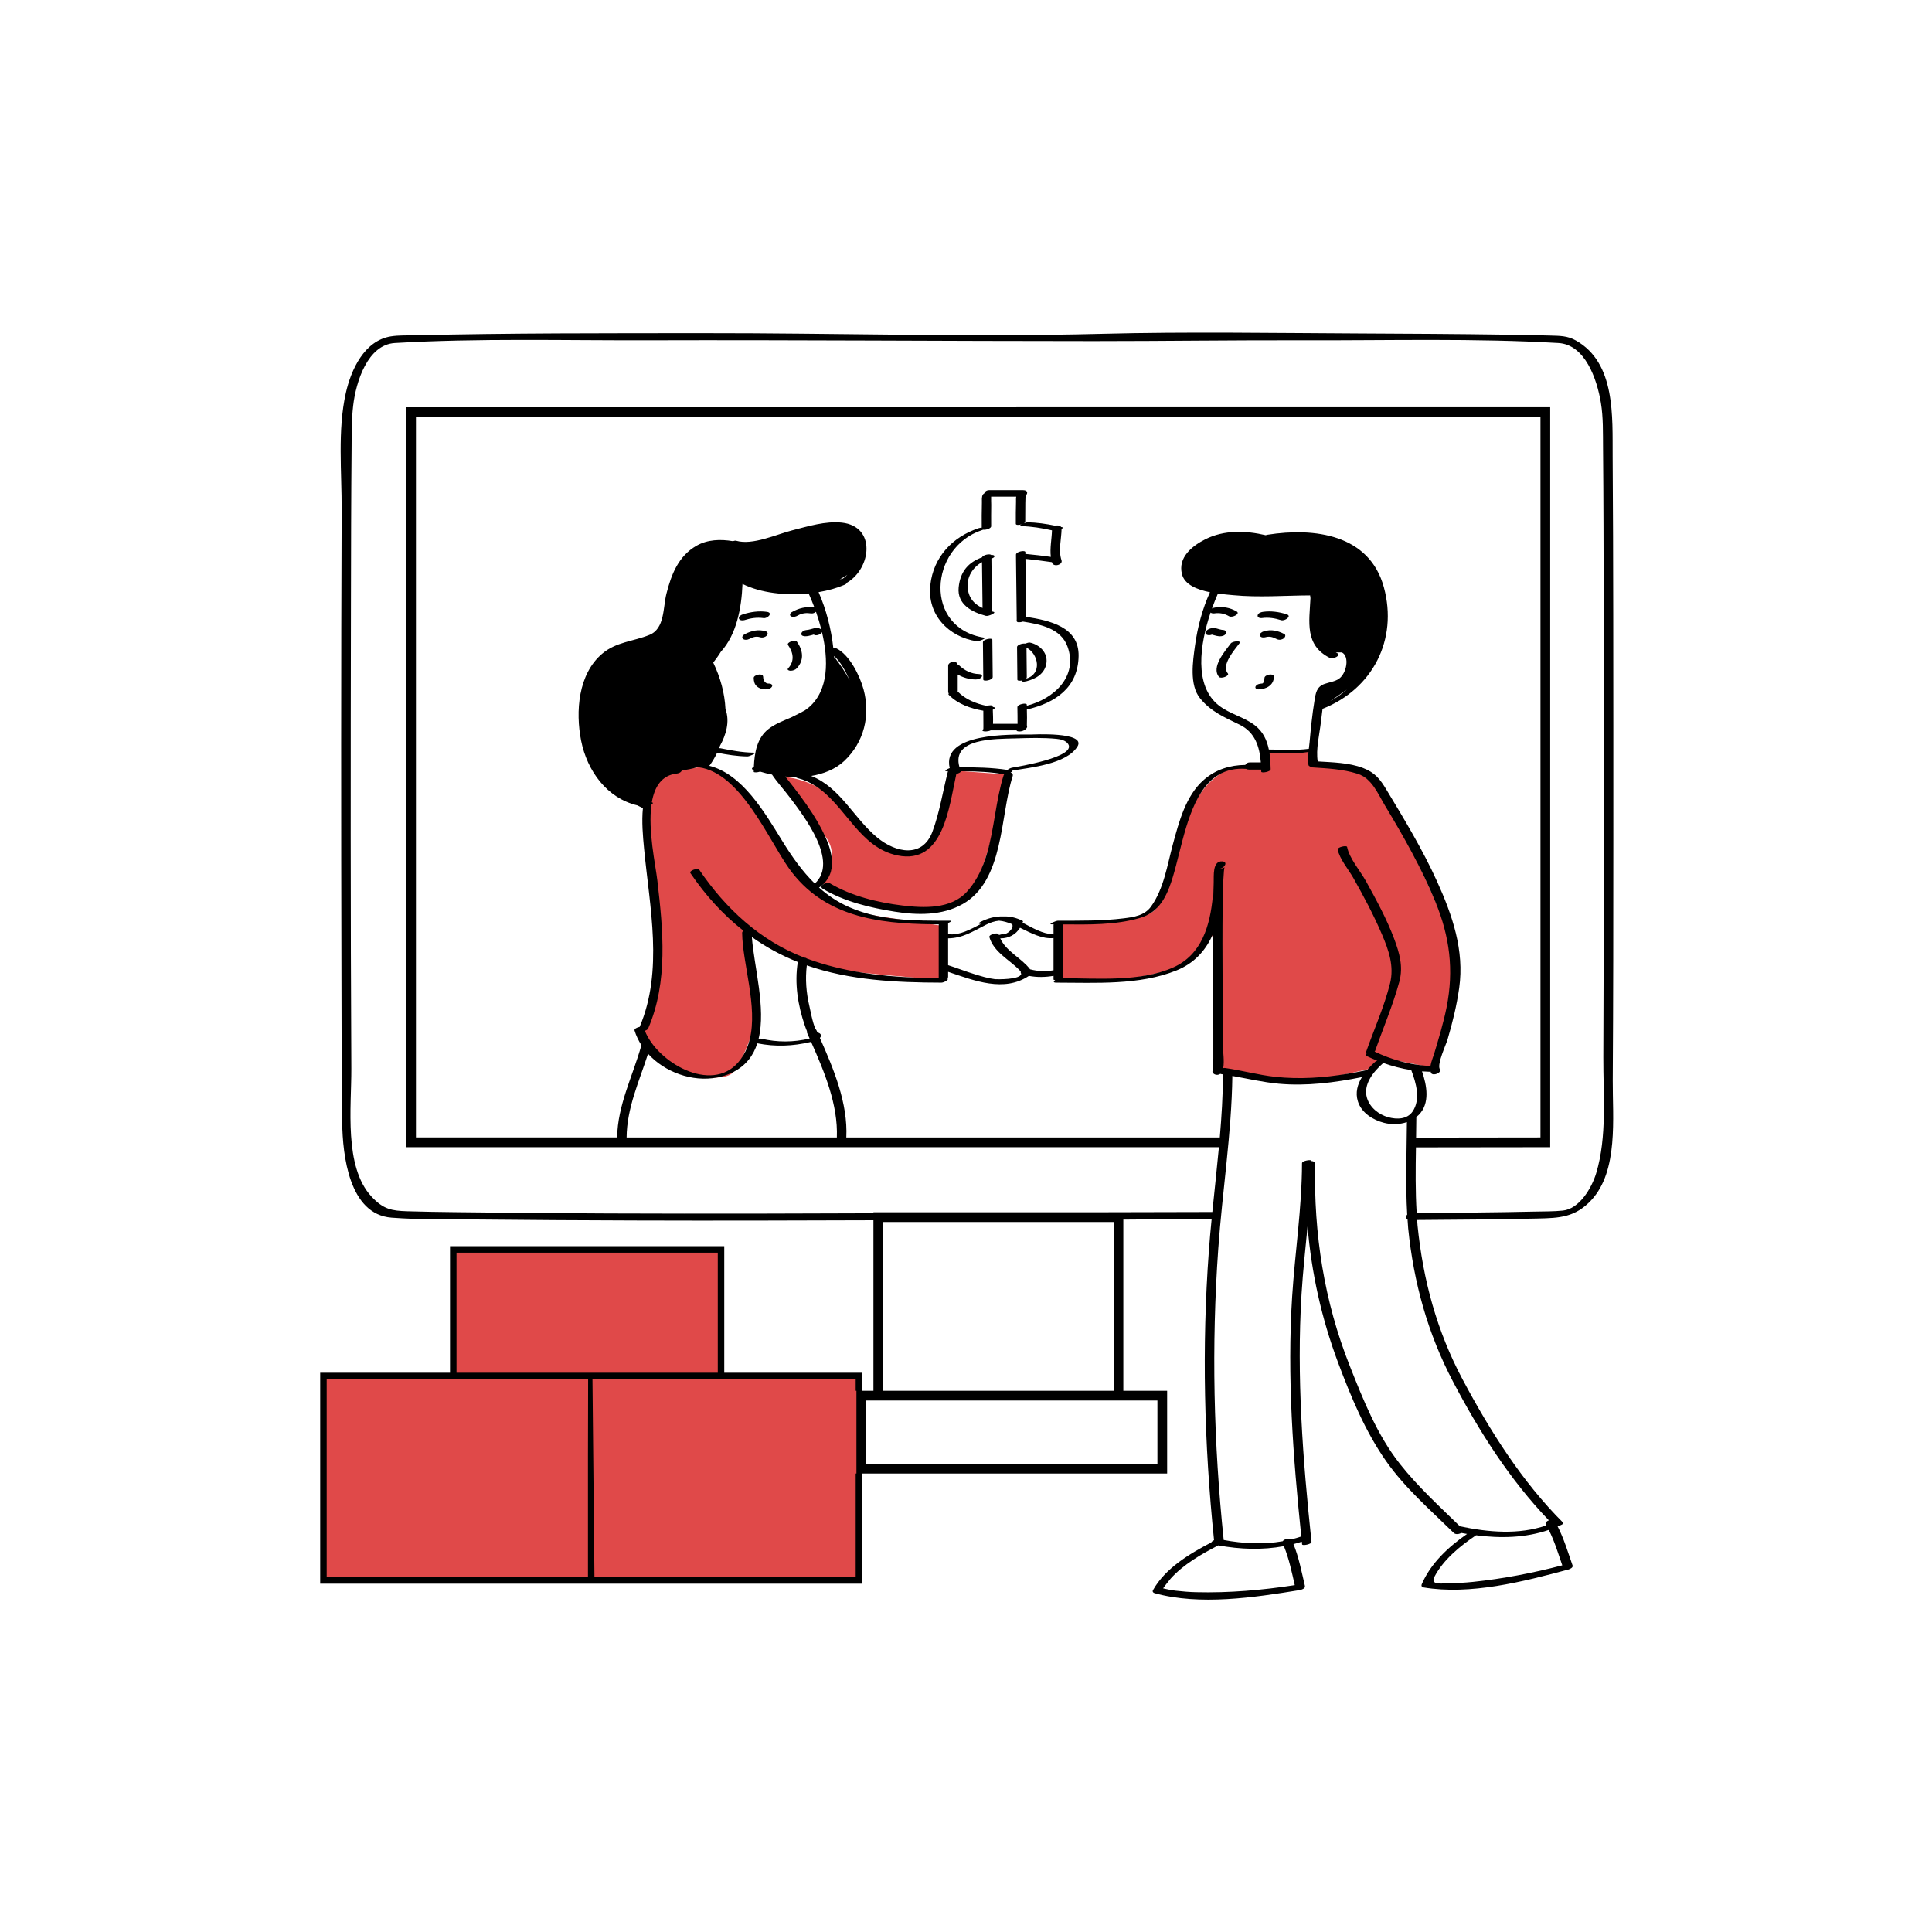 <?xml version="1.0" standalone="no"?>
<svg version="1.1" id="Layer_1" xmlns="http://www.w3.org/2000/svg" xmlns:xlink="http://www.w3.org/1999/xlink" x="0px" y="0px" width="595.28px" height="595.28px" viewBox="0 0 595.28 595.28" enable-background="new 0 0 595.28 595.28" xml:space="preserve">
<path id="color_x5F_2" fill="#e04949" d="M264.648,431.518v-7.55h-42.489v-39h-82.5v39h-40v62.99h164.989v-35.94V431.518z
	 M289.229,285.098c-0.569-0.08-1.27-0.19-2.06-0.311c-2.82-0.42-6.82-1.029-10.69-1.609c-0.01,0-0.02,0-0.04-0.01
	c-2.26-0.351-4.47-0.69-6.369-0.98c-0.021,0-0.04,0-0.061-0.01c-2.35-0.37-4.21-0.67-5.06-0.82c-3.66-0.67-10.33-4-10.33-4
	c-7.33-5.67-24.66-31.67-28-35c-3.33-3.34-8.33-6.67-11-6c-0.08,0.021-0.17,0.04-0.271,0.061c0,0,0,0-0.01,0
	c-0.31,0.06-0.69,0.109-1.12,0.149c-3.59,0.42-10.68,0.82-13.27,7.45c-3,7.67-1,23.67,0,32c1,8.34,1.67,25.34,0.67,30
	c-1,4.67-4.67,11.67-4.67,11.67l9,11.33c3.84,1.59,10.29,3.17,14.97,2.979c2.229-0.079,4.07-0.569,5.03-1.64
	c0.029-0.03,0.06-0.06,0.08-0.1c1.09-1.24,2.119-3.15,3.029-5.17c0,0,0.011,0,0.011-0.011c0.729-1.63,1.38-3.319,1.92-4.77
	c0.62-1.69,1.08-3.061,1.3-3.62c0.66-1.67-0.67-13-0.67-13l-1.33-18c0,0,11.66,9,19,11.33c3.14,1,9.85,1.94,16.52,2.69
	c6.24,0.689,12.431,1.22,15.61,1.479h0.06c1.351,0.11,2.141,0.17,2.141,0.17l6.33,0.33l1-16.33
	C290.949,285.357,290.309,285.258,289.229,285.098z M309.188,238.558l-12.1-0.91l-3.8-0.29l-3.67,15.33c0,0-3,8-7.67,10
	c-4.66,2-12.33-3.67-21.66-13.67c-3-3.22-6.11-5.36-8.95-6.8c-0.01-0.01-0.02-0.01-0.03-0.01c-3.949-1.99-7.37-2.601-9.22-2.771
	c-0.93-0.1-1.47-0.08-1.47-0.08s9.01,11.34,13.45,17.99c0.319,0.47,0.619,0.92,0.88,1.34c1.17,1.86,1.46,3.72,1.279,5.41
	c-0.449,4.1-3.609,7.26-3.609,7.26l1.06,1.061l0.04,0.04l1.57,1.56c0,0,14.66,4.67,21,6.67c6.33,2,20-2,23.33-6.33
	c0.99-1.29,2.39-4.96,3.87-9.479c0.029-0.091,0.06-0.181,0.09-0.271c0.12-0.37,0.24-0.75,0.37-1.13c0.02-0.08,0.04-0.15,0.069-0.23
	c3.36-10.579,6.931-24.56,6.931-24.56L309.188,238.558z M447.619,291.518c-4-13.5-21.5-47.5-21.5-47.5s-7.5-7.5-13-7.5s-9.5-1-9.5-1
	l0.5-4.5l-14,1v3.5l-11.5,1.5c0,0-1.24,0.41-3.01,1.64c-0.011,0-0.011,0-0.011,0.011c-1.59,1.1-3.6,2.85-5.529,5.54
	c-1.221,1.699-2.421,3.779-3.45,6.31c-4.5,11-9.5,26.5-9.5,26.5s0.42,1.69-1.21,3.28c-0.07,0.06-0.13,0.12-0.2,0.18
	c-0.18,0.17-0.39,0.34-0.63,0.49c-0.05,0.04-0.101,0.08-0.15,0.1c-0.88,0.57-2.109,1.08-3.81,1.45c-7,1.5-24.5,2-24.5,2l-1,17.5
	l15,0.5c0,0,18.5-2,24-5.5c4.1-2.61,7.37-6.62,8.77-8.48c0.12-0.17,0.23-0.31,0.32-0.439c0.27-0.37,0.41-0.58,0.41-0.58l0.5-5
	l1,47.5c0,0,19.5,4.5,28.5,3c3.819-0.64,7.83-1.45,11.17-2.18c2.59-0.57,4.78-1.08,6.18-1.42c1.05-0.25,1.65-0.4,1.65-0.4l1.5-2.5
	l7,0.5h0.01l5.7,1.14c0.02,0.011,0.04,0.011,0.06,0.011l4.23,0.85C441.619,329.018,451.619,305.018,447.619,291.518z"></path>
<path id="color_x5F_1" d="M317.319,197.987c-0.28-0.06-0.9,0.11-1.46,0.32c-0.801-0.13-2.49,0.34-2.49,1.08
	c0.04,3.35,0.08,6.689,0.1,10.03c0.01,0.35,0.72,0.399,1.44,0.25c-0.221,0.29,0.26,0.5,1.319,0.239c3.011-0.75,5.78-2.38,6.2-5.699
	C322.839,201.018,320.209,198.577,317.319,197.987z M316.159,209.088c0.13-0.141,0.21-0.28,0.21-0.45
	c-0.021-3.03-0.05-6.061-0.09-9.09C320.049,201.508,321.119,207.728,316.159,209.088z M305.759,197.128
	c-0.01-0.7-2.91-0.2-2.899,0.779c0.05,3.82,0.09,7.65,0.109,11.48c0.01,0.7,2.91,0.2,2.9-0.78
	C305.839,204.777,305.799,200.958,305.759,197.128z M306.148,188.518c-0.18-0.04-0.369-0.1-0.55-0.15
	c0.03-0.069,0.05-0.149,0.05-0.22c-0.06-5.35-0.13-10.7-0.18-16.05c1.36-0.38,1.2-1.21-0.07-1.101
	c-0.359-0.449-2.529-0.06-2.81,0.73c-4.14,1.48-6.71,4.28-7.21,9.25c-0.52,5.25,4.07,7.63,8.42,8.78
	C304.539,189.947,307.129,188.777,306.148,188.518z M298.429,182.638c-1.12-4.01,0.91-7.62,4.141-9.44
	c0.05,4.71,0.109,9.431,0.17,14.141C300.739,186.407,299.089,185.018,298.429,182.638z M332.329,202.138
	c0.16-9.04-8.94-10.95-16.16-12.09c-0.08-5.95-0.15-11.91-0.21-17.86c2.729,0.271,5.439,0.65,8.16,1.021
	c0.02,0.069,0.029,0.14,0.05,0.199c0.479,1.41,3.37,0.61,2.9-0.779c-1.03-3.04-0.03-6.54,0.02-9.681c0.37-0.21,0.54-0.42,0.22-0.5
	c-0.12-0.02-0.25-0.05-0.37-0.08c-0.319-0.489-1.1-0.59-1.76-0.38c-2.83-0.59-5.78-1.01-8.62-1.069c-0.199,0-0.62,0.119-1.05,0.29
	c0.23-0.16,0.38-0.36,0.38-0.58c-0.01-1.87,0-3.75,0.03-5.631c0.01-0.6,0.02-1.21,0.05-1.81c0-0.08,0.03-0.3,0.05-0.51
	c0.73-0.58,0.7-1.66-0.75-1.66h-10.5c-0.81,0-1.37,0.49-1.489,0.99c-0.19,0.109-0.351,0.239-0.44,0.39
	c-0.43,0.67-0.28,1.8-0.3,2.561c-0.08,2.539-0.061,5.079-0.05,7.619c-0.311,0.011-0.641,0.061-0.92,0.15
	c-8.08,2.68-13.96,8.87-14.921,17.51c-1.02,9.17,5.62,16.03,14.29,17.34c0.671,0.11,3.141-0.979,2.391-1.09
	c-18.76-2.84-17.12-27.74-0.771-33.149c0.141-0.04,0.261-0.091,0.36-0.13c0.8,0.119,2.47-0.341,2.47-1.08
	c-0.01-2.19-0.01-4.381,0.021-6.57c0.01-0.5-0.07-1.72-0.03-2.53h7.73c-0.101,0.521-0.051,1.141-0.061,1.57
	c-0.08,2.27-0.06,4.54-0.06,6.81c0,0.391,0.93,0.41,1.739,0.16c-0.489,0.28-0.71,0.54-0.05,0.55c3.13,0.061,6.391,0.601,9.45,1.29
	c-0.08,2.66-0.69,5.5-0.35,8.17c-2.511-0.34-5.021-0.659-7.551-0.88c-0.069-0.01-0.18,0-0.29,0.021v-0.59
	c-0.01-0.7-2.909-0.2-2.899,0.779c0,0.5,0.01,1,0.01,1.5c0.061,6.15,0.14,12.311,0.22,18.471c-0.06,0.09-0.069,0.18,0,0.25
	c0,0.09,0.011,0.18,0.011,0.27c0,0.43,1.06,0.41,1.899,0.12c5.36,0.83,11.71,2.09,13.73,7.69c3.37,9.319-4.311,16.149-12.53,18.229
	c0-0.11-0.01-0.21-0.01-0.31c0-0.69-2.9-0.2-2.9,0.779c0.021,1.7,0.07,3.4,0.05,5.11h-7.56c0.06-1.44-0.01-2.91-0.061-4.34
	c0.61-0.33,0.95-0.72,0.15-0.83c-0.06-0.01-0.12-0.021-0.17-0.03c0-0.06-0.01-0.13-0.01-0.189c0-0.41-1-0.4-1.82-0.131
	c-3.34-0.689-6.53-1.97-8.979-4.43c0.01-0.05,0.02-0.1,0.02-0.149v-5.091c1.65,0.95,3.48,1.48,5.47,1.521
	c0.65,0.02,1.53-0.22,1.91-0.79c0.391-0.58-0.32-0.86-0.79-0.87c-2.41-0.05-4.49-1.09-6.21-2.74c-0.1-0.09-0.24-0.16-0.399-0.189
	c-0.2-1.36-2.921-0.931-2.921,0.359v8c0,0.23,0.07,0.4,0.171,0.551c-0.11,0.14-0.131,0.279-0.011,0.399
	c2.851,2.891,6.74,4.23,10.67,4.91c0.011,1.55,0.021,3.09,0.021,4.64c0,0.33,0,0.66-0.01,0.99c0,0.01,0,0.01,0,0.021
	c-0.091,0.08-0.181,0.159-0.24,0.27c-0.19,0.34,0.28,0.44,0.7,0.46c0.109,0.01,0.229,0.021,0.33,0.01
	c0.359-0.01,0.989-0.1,1.47-0.34h7.97c-0.02,0.391,1.08,0.34,1.24,0.32c0.46-0.07,1.01-0.23,1.39-0.561
	c0.05-0.02,0.09-0.05,0.141-0.079l0.01-0.011c0.02-0.01,0.03-0.029,0.05-0.04c0.07-0.06,0.12-0.12,0.16-0.18
	c0.27-0.32,0.36-0.71,0.18-1.01c0.07-1.61,0.04-3.24,0-4.86C325.199,216.548,332.159,211.867,332.329,202.138z M332.329,202.138
	c0.16-9.04-8.94-10.95-16.16-12.09c-0.08-5.95-0.15-11.91-0.21-17.86c2.729,0.271,5.439,0.65,8.16,1.021
	c0.02,0.069,0.029,0.14,0.05,0.199c0.479,1.41,3.37,0.61,2.9-0.779c-1.03-3.04-0.03-6.54,0.02-9.681c0.37-0.21,0.54-0.42,0.22-0.5
	c-0.12-0.02-0.25-0.05-0.37-0.08c-0.319-0.489-1.1-0.59-1.76-0.38c-2.83-0.59-5.78-1.01-8.62-1.069c-0.199,0-0.62,0.119-1.05,0.29
	c0.23-0.16,0.38-0.36,0.38-0.58c-0.01-1.87,0-3.75,0.03-5.631c0.01-0.6,0.02-1.21,0.05-1.81c0-0.08,0.03-0.3,0.05-0.51
	c0.73-0.58,0.7-1.66-0.75-1.66h-10.5c-0.81,0-1.37,0.49-1.489,0.99c-0.19,0.109-0.351,0.239-0.44,0.39
	c-0.43,0.67-0.28,1.8-0.3,2.561c-0.08,2.539-0.061,5.079-0.05,7.619c-0.311,0.011-0.641,0.061-0.92,0.15
	c-8.08,2.68-13.96,8.87-14.921,17.51c-1.02,9.17,5.62,16.03,14.29,17.34c0.671,0.11,3.141-0.979,2.391-1.09
	c-18.76-2.84-17.12-27.74-0.771-33.149c0.141-0.04,0.261-0.091,0.36-0.13c0.8,0.119,2.47-0.341,2.47-1.08
	c-0.01-2.19-0.01-4.381,0.021-6.57c0.01-0.5-0.07-1.72-0.03-2.53h7.73c-0.101,0.521-0.051,1.141-0.061,1.57
	c-0.08,2.27-0.06,4.54-0.06,6.81c0,0.391,0.93,0.41,1.739,0.16c-0.489,0.28-0.71,0.54-0.05,0.55c3.13,0.061,6.391,0.601,9.45,1.29
	c-0.08,2.66-0.69,5.5-0.35,8.17c-2.511-0.34-5.021-0.659-7.551-0.88c-0.069-0.01-0.18,0-0.29,0.021v-0.59
	c-0.01-0.7-2.909-0.2-2.899,0.779c0,0.5,0.01,1,0.01,1.5c0.061,6.15,0.14,12.311,0.22,18.471c-0.06,0.09-0.069,0.18,0,0.25
	c0,0.09,0.011,0.18,0.011,0.27c0,0.43,1.06,0.41,1.899,0.12c5.36,0.83,11.71,2.09,13.73,7.69c3.37,9.319-4.311,16.149-12.53,18.229
	c0-0.11-0.01-0.21-0.01-0.31c0-0.69-2.9-0.2-2.9,0.779c0.021,1.7,0.07,3.4,0.05,5.11h-7.56c0.06-1.44-0.01-2.91-0.061-4.34
	c0.61-0.33,0.95-0.72,0.15-0.83c-0.06-0.01-0.12-0.021-0.17-0.03c0-0.06-0.01-0.13-0.01-0.189c0-0.41-1-0.4-1.82-0.131
	c-3.34-0.689-6.53-1.97-8.979-4.43c0.01-0.05,0.02-0.1,0.02-0.149v-5.091c1.65,0.95,3.48,1.48,5.47,1.521
	c0.65,0.02,1.53-0.22,1.91-0.79c0.391-0.58-0.32-0.86-0.79-0.87c-2.41-0.05-4.49-1.09-6.21-2.74c-0.1-0.09-0.24-0.16-0.399-0.189
	c-0.2-1.36-2.921-0.931-2.921,0.359v8c0,0.23,0.07,0.4,0.171,0.551c-0.11,0.14-0.131,0.279-0.011,0.399
	c2.851,2.891,6.74,4.23,10.67,4.91c0.011,1.55,0.021,3.09,0.021,4.64c0,0.33,0,0.66-0.01,0.99c0,0.01,0,0.01,0,0.021
	c-0.091,0.08-0.181,0.159-0.24,0.27c-0.19,0.34,0.28,0.44,0.7,0.46c0.109,0.01,0.229,0.021,0.33,0.01
	c0.359-0.01,0.989-0.1,1.47-0.34h7.97c-0.02,0.391,1.08,0.34,1.24,0.32c0.46-0.07,1.01-0.23,1.39-0.561
	c0.05-0.02,0.09-0.05,0.141-0.079l0.01-0.011c0.02-0.01,0.03-0.029,0.05-0.04c0.07-0.06,0.12-0.12,0.16-0.18
	c0.27-0.32,0.36-0.71,0.18-1.01c0.07-1.61,0.04-3.24,0-4.86C325.199,216.548,332.159,211.867,332.329,202.138z M316.229,209.907
	c3.011-0.75,5.78-2.38,6.2-5.699c0.41-3.19-2.22-5.631-5.109-6.221c-0.28-0.06-0.9,0.11-1.46,0.32c-0.801-0.13-2.49,0.34-2.49,1.08
	c0.04,3.35,0.08,6.689,0.1,10.03c0.01,0.35,0.72,0.399,1.44,0.25C314.688,209.958,315.169,210.168,316.229,209.907z
	 M316.279,199.548c3.77,1.96,4.84,8.18-0.12,9.54c0.13-0.141,0.21-0.28,0.21-0.45C316.349,205.607,316.319,202.577,316.279,199.548z
	 M305.398,170.997c-0.359-0.449-2.529-0.06-2.81,0.73c-4.14,1.48-6.71,4.28-7.21,9.25c-0.52,5.25,4.07,7.63,8.42,8.78
	c0.74,0.189,3.33-0.98,2.35-1.24c-0.18-0.04-0.369-0.1-0.55-0.15c0.03-0.069,0.05-0.149,0.05-0.22c-0.06-5.35-0.13-10.7-0.18-16.05
	C306.829,171.718,306.669,170.888,305.398,170.997z M298.429,182.638c-1.12-4.01,0.91-7.62,4.141-9.44
	c0.05,4.71,0.109,9.431,0.17,14.141C300.739,186.407,299.089,185.018,298.429,182.638z M302.859,197.907
	c0.05,3.82,0.09,7.65,0.109,11.48c0.01,0.7,2.91,0.2,2.9-0.78c-0.03-3.83-0.07-7.649-0.11-11.479
	C305.749,196.428,302.849,196.928,302.859,197.907z M396.459,189.277c-2.37-0.76-4.87-1.109-7.34-0.76
	c-0.61,0.09-1.51,0.39-1.62,1.1c-0.11,0.69,0.8,0.9,1.3,0.82c2.03-0.29,4.01,0.03,5.95,0.65
	C395.859,191.438,398.169,189.817,396.459,189.277z M395.679,195.327c-2.06-1.029-3.99-1.5-6.27-0.81c-0.511,0.15-1.38,0.61-1.2,1.3
	c0.18,0.66,1.18,0.68,1.689,0.521c1.32-0.391,2.341-0.011,3.53,0.59c0.66,0.319,1.47,0.22,2.07-0.21
	C395.909,196.428,396.339,195.657,395.679,195.327z M391.229,207.827c-0.479,0.051-1.609,0.391-1.63,1.051
	c-0.01,0.55-0.12,1.229-0.42,1.56c-0.02,0.03-0.04,0.05-0.05,0.06c-0.02,0.011-0.03,0.021-0.06,0.04
	c-0.021,0.011-0.021,0.011-0.03,0.021c-0.01,0-0.021,0.01-0.03,0.01c-0.02,0.01-0.05,0.01-0.08,0.021
	c-0.149,0.01-0.37,0.029-0.13,0.029c-0.67,0.011-1.52,0.19-1.9,0.82c-0.35,0.58,0.29,0.98,0.82,0.97
	c2.351-0.029,4.74-1.22,4.79-3.85C392.529,207.878,391.769,207.768,391.229,207.827z M379.229,198.237
	c-1.729,2.32-6.149,7.34-3.63,10.33c0.59,0.69,3.36-0.32,2.71-1.09c-2.14-2.53,2.141-7.32,3.59-9.27
	C382.629,197.237,379.739,197.558,379.229,198.237z M377.739,195.188c0.33-0.6-0.28-1.06-0.851-1.08c-0.74-0.03-1.42-0.33-2.14-0.49
	c-0.95-0.199-2.04-0.109-2.811,0.53c-0.42,0.35-0.829,0.98-0.199,1.37c0.449,0.27,1.149,0.24,1.68,0.01
	c0.19,0.05,0.39,0.11,0.58,0.17c0.6,0.181,1.22,0.32,1.85,0.351C376.529,196.067,377.389,195.838,377.739,195.188z M245.519,197.678
	c-0.5-0.71-3.31,0.229-2.699,1.09c1.649,2.33,2.06,4.95,0.01,7.16c-0.48,0.52,0.41,0.74,0.76,0.74c0.68-0.011,1.44-0.25,1.92-0.761
	C247.869,203.357,247.419,200.357,245.519,197.678z M237.019,210.617c-0.479-0.01-0.729,0-1.13-0.31
	c-0.529-0.42-0.74-1.09-0.75-1.75c-0.02-0.67-0.72-0.79-1.279-0.73c-0.461,0.051-1.65,0.4-1.631,1.051
	c0.021,0.979,0.21,1.939,0.99,2.609c0.74,0.66,1.74,0.91,2.71,0.92c0.67,0.011,1.53-0.199,1.91-0.819
	C238.188,210.997,237.539,210.617,237.019,210.617z M235.249,190.447c1.31,0.181,3.01-1.649,1.05-1.93
	c-2.49-0.36-5.02,0.01-7.4,0.77c-0.51,0.16-1.399,0.601-1.22,1.28c0.181,0.65,1.19,0.66,1.69,0.5
	C231.299,190.458,233.239,190.157,235.249,190.447z M234.229,196.348c0.681,0.21,1.561-0.021,2.051-0.55
	c0.439-0.48,0.279-1.101-0.351-1.29c-2.27-0.681-4.3-0.19-6.37,0.84c-0.46,0.229-1.16,0.83-0.71,1.399
	c0.431,0.54,1.41,0.431,1.95,0.16C231.989,196.308,232.898,195.947,234.229,196.348z M263.88,431.518v19.5l0,0V431.518
	L263.88,431.518z M496.909,332.888c0.16-24.82,0.18-49.641,0.18-74.45c0-22.88,0.01-45.76-0.03-68.64
	c-0.029-16.36-0.06-32.721-0.18-49.07c-0.09-12.3,1-28.9-11.35-35.83c-2.591-1.46-4.95-1.41-7.82-1.5
	c-4.64-0.15-9.28-0.21-13.92-0.28c-15.03-0.22-30.061-0.3-45.09-0.37c-26.36-0.119-52.78-0.569-79.13,0.11
	c-41.75,1.07-81.94-0.25-123.431-0.2c-29.43,0.03-58.89-0.05-88.319,0.66c-2.421,0.061-4.971-0.05-7.37,0.33
	c-8.23,1.3-12.29,10.311-13.891,17.42c-2.59,11.5-1.239,24.41-1.29,36.07c-0.199,47.979-0.18,95.95-0.06,143.93
	c0.03,14.94,0.03,29.891,0.229,44.83c0.141,10.03,2.11,28.28,15.21,29.28c8.971,0.689,18.07,0.47,27.051,0.569
	c16.029,0.171,32.069,0.25,48.109,0.301c24.44,0.08,48.87,0.02,73.311-0.07v52.54h-3.471v-5.55h-42.489v-39h-84.5v39h-40v64.99
	h166.989v-33.94h93.971v-25.5h-13.5v-52.74c8.939-0.06,18.33-0.16,27.21-0.18c-0.33,3.3-0.62,6.59-0.86,9.89
	c-2.189,29.69-1.439,59.45,1.601,89.05c-0.391,0.21-0.73,0.471-0.851,0.71c-6.79,3.53-14.18,7.971-17.96,14.69
	c-0.26,0.45,0.05,0.82,0.5,0.94c13.97,3.859,30.65,1.33,44.69-0.95c0.56-0.101,1.819-0.48,1.62-1.3
	c-1.04-4.341-1.841-8.74-3.53-12.87c0.859-0.221,1.72-0.471,2.57-0.74c0.029,0.27,0.06,0.55,0.09,0.83
	c0.06,0.51,2.979-0.04,2.899-0.78c-2.68-25.33-4.63-50.89-3.069-76.359c0.43-6.961,1.189-13.881,1.85-20.811
	c1.23,14.32,4.27,28.26,9.47,42.11c3.91,10.399,8.3,21.02,14.71,30.149c5.83,8.32,13.681,15.11,20.9,22.181
	c0.54,0.52,1.61,0.38,2.28-0.021c0.6,0.11,1.189,0.21,1.79,0.311c-5.75,4-11.19,9.029-13.971,15.52c-0.18,0.44-0.01,0.86,0.5,0.95
	c14.46,2.43,30.83-1.771,44.761-5.53c0.43-0.12,1.439-0.59,1.22-1.22c-1.43-4.09-2.66-8.24-4.63-12.101
	c0.91-0.189,2.02-0.77,1.75-1.05c-12.75-12.71-22.62-28.41-31.04-44.229c-7.891-14.83-12.15-30.57-13.84-47.311
	c-0.051-0.59-0.08-1.17-0.131-1.76c12.37-0.08,24.75-0.17,37.11-0.45c6.76-0.149,11.62-0.35,16.58-5.7
	C498.719,360.697,496.839,344.338,496.909,332.888z M263.88,428.518v25.5h-0.231v31.94h-80.489l-0.613-61.146l35.333,0.156h45.77
	v3.55H263.88z M100.659,424.968h38l42.553-0.156l-0.053,24.156v36.99h-80.5V424.968z M181.159,424.968v22 M140.659,422.968v-37h80.5
	v37H140.659z M221.159,424.968l-38.614,0.178 M356.619,431.518v19.5H266.88v-19.5H356.619z M272.119,428.518v-52h71v52H272.119z
	 M398.938,488.397c-10.04,1.55-20.25,2.44-30.399,2.18c-2.09-0.05-4.18-0.22-6.26-0.46c-1.311-0.149-2.591-0.409-3.881-0.71
	c-0.1-0.02,1.94-2.62,2.32-3.04c3.92-4.35,9.45-7.529,14.66-10.21c6.74,1.23,13.54,1.471,20.21,0.24
	C397.179,480.258,397.999,484.338,398.938,488.397z M481.359,482.298c-9.051,2.37-18.271,4.149-27.58,5.109
	c-2.471,0.25-4.95,0.391-7.44,0.41c-1.92,0.021-5.78,0.72-4.36-2c2.74-5.27,7.92-9.49,12.82-12.78c7.53,0.971,15.19,0.82,22.4-1.649
	C478.969,474.857,480.089,478.607,481.359,482.298z M447.719,425.747c7.98,15.2,17.53,30.261,29.5,42.681
	c-0.68,0.27-1.22,0.81-0.88,1.39c0.04,0.061,0.07,0.12,0.1,0.18c-8.529,2.961-17.89,2.11-26.609,0.28
	c-6.37-6.2-12.96-12.229-18.49-19.22c-7.02-8.89-11.29-19.7-15.43-30.13c-7.971-20.07-11.11-40.75-10.71-62.21
	c0.01-0.66-0.521-0.971-1.13-0.99v-0.1c0-0.42-2.9-0.021-2.9,0.779c-0.03,13.761-2.16,27.37-3.04,41.08
	c-1.58,24.63,0.28,49.4,2.82,73.92c-1.04,0.351-2.08,0.66-3.13,0.92c-0.681-0.479-2.2-0.09-2.601,0.551
	c-5.99,1.05-12.16,0.729-18.18-0.381c-3.101-29.859-3.811-59.829-1.67-89.789c1.26-17.711,4.1-35.431,4.34-53.2
	c4.76,0.85,9.45,1.95,14.29,2.399c8.58,0.78,17.21-0.34,25.63-2.029c-1.37,2.239-2.07,4.779-1.25,7.449
	c1.09,3.561,4.68,5.78,8.1,6.641c2.25,0.569,4.771,0.529,7.011-0.23c-0.07,9.521-0.46,18.99,0.09,28.5
	c-0.45,0.471-0.48,1.181,0.109,1.5c0.061,0.9,0.11,1.8,0.19,2.7C435.579,395.228,439.898,410.848,447.719,425.747z M252.619,319.798
	c0.729-0.78,0.17-1.471-0.63-1.641c-0.061-0.06-0.13-0.13-0.2-0.21c-0.07-0.17-0.15-0.35-0.23-0.52
	c-0.06-0.141-0.16-0.25-0.279-0.34c-0.95-2.07-1.67-6.15-1.891-7.07c-0.979-4.12-1.31-8.37-0.8-12.57
	c13.22,4.61,27.62,5.29,41.49,5.32c0.79,0,2.6-1.05,1.74-1.31c0.189-0.141,0.31-0.29,0.31-0.461v-1.569
	c8.12,2.75,17.22,6.38,24.89,1.25c2.511,0.479,5.051,0.43,7.591-0.01v1.1c0,0.14,0.21,0.21,0.51,0.22
	c-0.53,0.37-0.721,0.78,0.34,0.78c12.11,0,25.57,0.86,37.05-3.771c5.33-2.149,8.73-5.909,10.88-10.46
	c0.11-0.229,0.221-0.46,0.32-0.689v0.25c0,1.71,0.01,3.42,0.01,5.13c0.01,8.07,0.08,16.13,0.12,24.2c0.01,2.89,0.021,5.78,0,8.67
	c-0.01,0.84-0.02,1.68-0.04,2.52c-0.02,0.74-0.26,1.2-0.05,1.07c-0.23,0.3-0.271,0.65,0.05,0.99c0.01,0,0.01,0.01,0.021,0.02
	c0.529,0.561,1.529,0.63,2.17,0.16c0.12,0.05,0.26,0.09,0.439,0.11c0.13,0.02,0.271,0.05,0.4,0.069
	c-0.04,6.48-0.44,12.96-0.99,19.431h-115.08C261.279,339.907,256.869,329.388,252.619,319.798z M392.949,331.787
	c-5.221-0.56-10.28-1.989-15.471-2.72c-0.189-0.03-0.39-0.01-0.59,0.04c0.42-2.12-0.09-5.29-0.09-6.72c0-6.86-0.07-13.71-0.1-20.561
	c-0.04-7.449-0.07-14.89,0.02-22.34c0.04-2.75,0.09-5.51,0.21-8.26c0.04-0.93,0.101-1.86,0.181-2.79
	c0.189-2.19,0.619-0.72-1.37-0.81c1.439,0,2.79-2.091,0.87-2.221c-3.12-0.199-2.561,4.61-2.65,6.57c-0.061,1.32-0.09,2.65-0.12,3.98
	c-0.09,0.09-0.15,0.18-0.16,0.279c-0.84,8.92-3.38,17.95-12.24,21.87c-10.159,4.49-23.27,3.33-34.159,3.29
	c0.14-0.12,0.229-0.26,0.229-0.4v-16.17c7.86,0.061,16.19,0.221,23.67-1.97c1.45-0.42,2.681-1.02,3.75-1.79
	c0.05-0.02,0.101-0.06,0.15-0.1c0.22-0.15,0.43-0.32,0.63-0.49c0.07-0.06,0.13-0.12,0.2-0.18c1.95-1.721,3.27-4.051,4.35-6.82
	c3.061-7.84,4.51-21.04,9.811-29.27c1.489-2.32,3.29-4.25,5.529-5.54c0-0.011,0-0.011,0.011-0.011c2.279-1.33,5.02-1.989,8.35-1.75
	c0.21,0.141,0.49,0.221,0.88,0.221h3.75c0.01,0.22,0.01,0.439,0.021,0.649c0.01,0.51,2.909,0.061,2.899-0.78
	c-0.03-1.63-0.11-3.279-0.34-4.88c4,0.07,8.04,0.2,11.99-0.42c-0.16,1.391-0.25,2.811,0.01,4.04c0.05,0.21,0.22,0.34,0.45,0.41
	c0.109,0.16,0.359,0.28,0.8,0.311c4.66,0.31,9.31,0.529,13.79,1.93c4.5,1.399,6.3,6.13,8.55,9.859
	c5.75,9.54,11.25,19.261,15.49,29.591c4.45,10.8,5.75,21.02,3.47,32.52c-0.97,4.851-2.43,9.601-3.84,14.34
	c-0.29,0.971-0.92,2.41-1.14,3.75c-1.12-0.05-2.24-0.14-3.351-0.279c-0.02,0-0.04,0-0.06-0.011c-1.92-0.239-3.82-0.63-5.7-1.14
	h-0.01c-2.78-0.75-5.49-1.76-8.09-3.01c0.09-0.08,0.159-0.16,0.189-0.24c2.48-7.07,5.47-14.06,7.44-21.29
	c1.26-4.66,0.04-8.87-1.62-13.29c-2.32-6.16-5.521-12.01-8.7-17.75c-1.7-3.05-5.1-6.99-5.77-10.47c-0.12-0.61-3.03,0.069-2.9,0.77
	c0.56,2.92,3.36,6.2,4.79,8.73c3.229,5.71,6.32,11.51,8.89,17.54c2.07,4.859,3.75,9.729,2.45,14.979
	c-1.8,7.25-4.97,14.26-7.439,21.29c-0.051,0.12,0.079,0.2,0.289,0.24c-0.38,0.3-0.51,0.65-0.01,0.89
	c1.061,0.511,2.141,0.971,3.23,1.41c-0.24,0.07-0.45,0.16-0.58,0.28c-0.8,0.7-1.59,1.479-2.32,2.32
	c-0.109,0.119-0.22,0.239-0.32,0.359c-0.14,0-0.27,0-0.43,0.03c-1.81,0.38-3.62,0.72-5.43,1.03
	C407.898,332.067,400.459,332.598,392.949,331.787z M381.009,188.378c-2.05-1.181-4.24-1.551-6.57-1.2
	c-0.3,0.04-0.68,0.14-1.01,0.31c0.601-1.66,1.22-3.21,1.83-4.6c1.8,0.24,3.47,0.38,4.67,0.49c7.88,0.76,15.84,0.109,23.74,0.069
	c0.03,0.21,0.07,0.5,0.11,0.84c-0.351,7.36-1.87,14.521,6.029,18.46c0.9,0.45,3.551-0.829,2.29-1.46
	c-0.18-0.079-0.34-0.18-0.51-0.27h1.87c2.439,1.21,1.47,6.49-0.93,8.14c-1.19,0.83-3.04,1.08-4.42,1.57
	c-2.49,0.89-2.711,2.86-3.101,5.23c-0.7,4.239-1.12,8.539-1.51,12.819c-0.05,0.61-0.14,1.26-0.22,1.94
	c-4.021,0.55-8.181,0.24-12.221,0.22c-0.02,0-0.06,0.01-0.1,0.01c-0.58-2.88-1.78-5.52-4.311-7.47c-3.34-2.58-7.689-3.46-11.079-6.1
	c-7.771-6.061-5.841-18.9-2.57-28.641c0.28,0.24,0.8,0.3,1.1,0.26c1.7-0.25,3.141,0.04,4.63,0.891
	C379.669,190.428,382.299,189.117,381.009,188.378z M414.999,212.458c-1.55,1.35-3.271,2.55-5.15,3.569
	C411.398,214.978,413.239,213.718,414.999,212.458z M426.119,327.607c0.04-0.03,0.06-0.06,0.09-0.09c2.8,1,5.689,1.75,8.63,2.2
	c0,0.01,0,0.02,0,0.02c1.47,3.86,2.98,9.03,0.38,12.771c-1.689,2.43-4.88,2.43-7.46,1.729c-2.92-0.8-5.649-2.96-6.56-5.92
	C419.919,334.107,423.199,330.188,426.119,327.607z M436.398,344.147c0.25-0.2,0.511-0.4,0.74-0.63c3.521-3.51,2.51-9.09,1.01-13.42
	c0.75,0.06,1.5,0.1,2.25,0.12c0.12,0,0.261-0.021,0.391-0.05c0.05,0.149,0.09,0.31,0.16,0.449c0.54,0.98,3.34,0.011,2.67-1.199
	c-0.88-1.62,1.93-7.54,2.39-9.12c1.54-5.221,2.83-10.5,3.59-15.891c1.63-11.58-2.09-22.39-6.81-32.81
	c-4.43-9.79-10.01-19-15.55-28.19c-2.021-3.35-3.54-5.35-7.301-6.79c-4.329-1.649-9.319-1.72-13.92-2.01
	c-0.64-3.68,0.57-8.49,0.971-12.1c0.149-1.37,0.319-2.74,0.51-4.11c15.45-6.07,23.28-21.35,18.899-37.43
	c-4.449-16.36-21.42-18.471-35.859-16.21c-0.18,0.02-0.36,0.08-0.54,0.149c-6.14-1.439-12.83-1.67-18.62,1.25
	c-4.09,2.061-8.48,5.59-7.2,10.73c0.811,3.28,4.7,4.8,8.63,5.59c-2.35,5.16-3.84,10.83-4.609,16.44
	c-0.66,4.81-1.801,12.09,1.56,16.239c3.37,4.15,7.57,5.87,12.22,8.15c4.761,2.33,6.11,6.81,6.5,11.6h-3.409
	c-0.681,0-1.16,0.36-1.37,0.78c-4.641,0.04-9.101,1.39-12.75,4.57c-5.601,4.859-7.71,13.04-9.57,19.899
	c-1.72,6.37-2.79,13.74-6.75,19.2c-1.99,2.75-5.25,3.21-8.4,3.601c-6.689,0.829-13.54,0.72-20.27,0.729c-0.57,0-3.29,1.12-1.9,1.12
	h0.601c-0.03,0.06-0.05,0.12-0.05,0.18v2.91c-3.4-0.12-6.471-2.02-9.551-3.6c0.04-0.11,0.09-0.2,0.13-0.301
	c0.051-0.1,0.021-0.18-0.069-0.239c-1.91-0.98-3.931-1.48-5.99-1.38c-2.4-0.11-4.8,0.56-6.99,1.67c-0.91,0.47-0.56,0.649,0.07,0.66
	c-3.22,1.659-6.5,3.529-9.9,3.14c-0.05-0.01-0.109,0-0.18,0.01v-3.46c0.75-0.32,1.37-0.71,0.54-0.71c-5.39,0-10.84,0.04-16.19-0.51
	c-0.01,0-0.02,0-0.04-0.01c-2.14-0.21-4.27-0.53-6.369-0.98c-0.021,0-0.04,0-0.061-0.01c-2.88-0.62-5.71-1.49-8.47-2.71
	c-3.48-1.54-6.51-3.601-9.2-6.021c0.13-0.05,0.25-0.1,0.33-0.17c0.37-0.27,0.7-0.56,1.01-0.859c2.41-2.32,2.96-5.271,2.55-8.32
	c-0.3-2.271-1.149-4.59-2.159-6.75c-0.681-1.47-1.44-2.86-2.171-4.12c-2.109-3.66-4.619-7.09-7.189-10.44
	c-0.87-1.119-1.74-2.239-2.62-3.35c-0.04-0.06-0.09-0.11-0.13-0.17c0.86,0.08,1.72,0.15,2.58,0.18c0.229,0.011,0.46,0,0.689,0
	c0.051,0.11,0.2,0.21,0.49,0.29c2.08,0.521,3.92,1.38,5.59,2.471c0.011,0,0.021,0,0.03,0.01c9.24,6,13.44,18.979,25.24,21.37
	c14.16,2.88,15.81-14.94,18.08-25.101c0.77-0.21,1.51-0.6,1.41-0.85c0.34,0,0.68,0,1.02,0.01c4.05,0.03,8.11,0.2,12.1,0.91
	c0.07,0.01,0.131,0.02,0.2,0.03c-0.069,0.08-0.12,0.17-0.149,0.27c-2.4,7.5-2.851,16.46-5.221,24.39
	c-0.029,0.08-0.05,0.15-0.069,0.23c-0.12,0.38-0.24,0.76-0.37,1.13c-0.03,0.09-0.061,0.18-0.09,0.271
	c-1.25,3.649-2.98,7.029-5.591,9.899c-4.939,5.42-13.31,5.03-19.93,4.22c-7.52-0.909-15.66-2.909-22.229-6.81
	c-0.53-0.32-1.431-0.12-2.021,0.271c-0.62,0.39-0.92,0.97-0.22,1.39c6.68,3.97,14.55,5.84,22.149,7.05
	c6.98,1.12,14.591,1.26,20.931-2.31c12.859-7.24,11.53-27.19,15.43-39.41c0.2-0.63-0.14-1-0.63-1.141c0.5-0.26,0.8-0.52,0.43-0.59
	c5.69-0.939,16.801-2,20.16-7.42c2.88-4.64-14.07-3.7-14.13-3.7c-6.56,0.011-27.77-0.609-25.22,10.341
	c-0.92,0.359-1.95,0.96-0.931,0.96h0.391c-1.58,6.189-2.55,12.6-4.771,18.6c-3.09,8.3-11.359,6.51-17,1.86
	c-7.35-6.061-11.33-15.44-20.38-19c3.76-0.61,7.46-2.051,10.17-4.591c6.141-5.77,8.15-14.039,5.98-22.06
	c-1.11-4.11-4.311-10.76-8.49-12.72c-0.18-0.08-0.49-0.07-0.83,0c-0.64-5.88-2.17-11.86-4.54-17.26c2.91-0.49,5.65-1.25,7.98-2.261
	c0.439-0.18,0.67-0.41,0.76-0.649c7.52-4.42,9.05-17.34-1.55-18.511c-5.03-0.55-10.521,1.15-15.34,2.381
	c-4.881,1.25-12.15,4.659-17.21,3.21c-0.271-0.08-0.66-0.021-1.04,0.119c-3.811-0.64-7.82-0.539-11.24,1.421
	c-5.55,3.189-7.74,8.819-9.24,14.76c-1.09,4.28-0.47,10.77-5.24,12.7c-5.05,2.05-10.17,2.119-14.5,5.75
	c-7.479,6.27-8.31,17.93-6.55,26.83c1.87,9.369,7.98,17.729,17.32,19.949c0.99,0.5,1.64,0.811,1.72,0.851
	c-0.42,4.16,0,8.7,0.36,12.5c1.72,18.08,6,37.51-1.36,54.899c-0.83,0.15-1.729,0.62-1.58,1.101c0.49,1.62,1.23,3.13,2.13,4.54
	c-0.01,0.04-0.029,0.069-0.04,0.109c-2.68,9.521-7.29,18.311-7.45,28.311h-61.989v-221.99h346.479v221.99l-38.319,0.05
	C436.359,348.397,436.389,346.268,436.398,344.147z M304.839,288.737c1.38,4.67,6.08,6.87,9.28,10.17c0.2,0.21,0.34,0.4,0.43,0.58
	c-0.08,0.181-0.06,0.36,0.11,0.51c-0.13,1.931-7.66,1.74-8.07,1.7c-2.18-0.26-4.31-0.92-6.4-1.569c-2.71-0.83-5.359-1.881-8.06-2.74
	v-8.271c2.05-0.02,4.06-0.5,5.98-1.33c1.909-0.829,3.729-1.84,5.579-2.8c1.36-0.7,2.721-1.18,4.131-1.31
	c1.34,0.109,2.689,0.52,4.05,1.08c0.68,1.31-1.67,3.33-2.98,3.12c-0.229-0.03-0.66,0.06-1.109,0.22c-0.011-0.05-0.03-0.09-0.04-0.13
	C307.489,287.117,304.599,287.928,304.839,288.737z M308.188,289.128c2.61,0,4.74-1.101,6.101-3.271c3.38,1.64,6.82,3.53,10.32,3.18
	v9.91c-2.431,0.431-4.841,0.34-7.221-0.29C314.688,295.117,310.059,293.218,308.188,289.128z M248.659,318.208
	c0.27,0.59,0.529,1.18,0.8,1.779c-5.04,1.181-9.91,1.2-14.95,0.03c-0.18-0.04-0.46-0.01-0.78,0.08
	c2.341-9.521-1.409-22.36-2.06-31.37c4.32,3.07,9.04,5.65,14.15,7.68c-1.07,6.58,0.02,13.351,2.17,19.61
	c0.149,0.42,0.37,1.06,0.659,1.729C248.599,317.897,248.589,318.048,248.659,318.208z M248.579,295.327
	c-0.19-0.17-0.47-0.27-0.78-0.279c-13.6-5.21-24.27-15.15-32.35-27.061c-0.44-0.66-3.25,0.26-2.71,1.05
	c4.64,6.841,10.069,12.83,16.35,17.75c-0.25,0.171-0.42,0.381-0.42,0.62c0.11,9.5,4.87,22.761,2.32,32.9
	c-0.42,1.689-1.04,3.29-1.92,4.77c0,0.011-0.011,0.011-0.011,0.011c-0.46,0.779-0.989,1.52-1.59,2.22
	c-8.37,9.72-25.03-0.07-28.77-9.73c0.47-0.13,0.88-0.38,1.02-0.71c6.19-14.39,4.58-30.449,2.82-45.59
	c-0.561-4.81-2.92-15.439-1.811-23.35c0.45-0.3,0.641-0.61,0.11-0.73c0.82-4.77,3.021-8.399,7.85-8.88
	c0.7-0.07,1.24-0.51,1.431-0.95c1.62-0.199,2.99-0.489,4.1-0.8c0.26-0.06,0.49-0.13,0.72-0.2c0.131,0.011,0.271,0.03,0.4,0.051
	c0.01,0,0.01,0,0.01,0c12.9,1.729,21.46,22.319,27.75,31.14c10.63,14.91,27.34,17.01,44.07,17.229c0.7,0.011,1.41,0.021,2.11,0.021
	c-0.03,0.05-0.051,0.11-0.051,0.18v16.391c-2.58-0.021-5.17-0.08-7.75-0.19h-0.06c-5.24-0.229-10.46-0.67-15.61-1.479
	C259.949,298.787,254.179,297.407,248.579,295.327z M232.169,231.907c-3.47-0.05-6.85-0.689-10.24-1.37
	c-0.09-0.02-0.229-0.01-0.38,0.011c0.1-0.261,0.21-0.521,0.311-0.79c1.739-3.17,3.13-7.351,1.67-11.28
	c-0.23-4.89-1.58-9.8-3.771-14.32c0.66-0.84,1.53-2.02,2.37-3.37c4.82-5.3,6.35-13.42,6.65-20.869c5.6,2.79,13.29,3.64,20.38,2.93
	c0.59,1.32,1.189,2.76,1.77,4.31c-2.49-0.35-4.81,0.2-6.979,1.45c-0.471,0.26-0.811,0.95-0.221,1.28
	c0.641,0.37,1.48,0.109,2.07-0.23c1.32-0.76,2.64-0.88,4.13-0.66c0.5,0.08,1.09-0.159,1.49-0.5c0.62,1.771,1.19,3.631,1.67,5.54
	c-0.03-0.029-0.06-0.069-0.09-0.1c-1.32-1.09-3.061,0.12-4.48,0.17c-0.6,0.03-1.51,0.44-1.609,1.11c-0.12,0.72,0.81,0.84,1.3,0.819
	c0.65-0.02,1.29-0.17,1.91-0.35c0.2-0.06,0.399-0.12,0.609-0.18c0,0,0,0,0,0.01c0.66,0.54,2.24-0.021,2.53-0.76
	c2.03,8.54,2.12,17.87-3.99,23.149c-0.42,0.36-0.859,0.681-1.31,0.99c-1.39,0.76-2.84,1.5-4.2,2.16c-2.39,1.02-4.84,1.93-6.91,3.51
	c-3.63,2.771-4.39,7.42-4.569,11.74c-0.4,0.17-0.69,0.39-0.551,0.63c0.07,0.12,0.131,0.18,0.24,0.271
	c0.07,0.05,0.17,0.079,0.271,0.1c0,0.16-0.011,0.32-0.011,0.47c0,0.3,1.131,0.25,1.98-0.03c0.63,0.171,1.25,0.36,1.88,0.521
	c0.59,0.15,1.19,0.27,1.78,0.39c1.689,2.521,3.84,4.82,5.64,7.23c4.3,5.72,14.98,19.57,7.55,26.359
	c-3.87-3.779-7.05-8.3-9.939-12.989c-5.58-9.061-12.391-20.771-22.63-23.32c0.12-0.08,0.229-0.17,0.3-0.28
	c0.84-1.199,1.56-2.449,2.17-3.729c3.08,0.59,6.17,1.1,9.33,1.14C230.879,233.077,233.589,231.928,232.169,231.907z
	 M310.429,237.228c-4.88-0.75-9.84-0.82-14.79-0.82c-2.64-9.02,10.87-8.71,17.29-8.899c4.16-0.13,8.46-0.261,12.601,0.14
	c1.27,0.12,2.909,0.48,3.619,1.65c2.45,4-15.71,6.949-17.25,7.22C311.339,236.617,310.688,236.958,310.429,237.228z
	 M256.989,202.117c2.109,1.891,3.71,5.011,4.83,7.53c-2.171-4.07-4.7-7.13-4.7-7.13s-0.021,0.21-0.061,0.56
	C257.029,202.758,257.009,202.438,256.989,202.117z M258.719,178.548c0.87-0.49,1.67-0.98,2.37-1.45
	c-0.46,0.49-0.95,0.899-1.47,1.229c-0.23,0-0.471,0.051-0.71,0.15C258.849,178.497,258.779,178.527,258.719,178.548z
	 M199.669,324.678c5.19,5.71,13.67,8.76,21.25,7.319c1.53-0.27,3.01-0.739,4.43-1.399c0.23-0.11,0.46-0.22,0.681-0.34
	c3.899-2.021,6.13-5.11,7.31-8.8c5.53,1.1,10.9,0.89,16.42-0.41c0.061-0.011,0.101-0.03,0.15-0.04
	c4.09,9.21,8.34,19.359,7.939,29.46h-64.779C193.139,341.348,196.938,333.228,199.669,324.678z M491.799,361.518
	c-1.37,4.52-5.17,10.96-10.25,11.479c-2.84,0.29-5.74,0.25-8.59,0.311c-12.16,0.28-24.311,0.35-36.46,0.43
	c-0.41-6.75-0.33-13.47-0.22-20.22l41.359-0.05v-227.99H125.159v227.99h250.41c-0.62,6.66-1.36,13.319-2.03,19.97
	c-11.73,0.01-23.46,0.04-35.19,0.08h-69.229v0.31c-11.53,0.051-23.07,0.091-34.601,0.101c-31.46,0.05-62.92-0.021-94.38-0.44
	c-4.87-0.06-9.75-0.13-14.62-0.279c-4.84-0.15-7.39-0.58-11.08-4.551c-8.529-9.22-6.13-27.699-6.189-39.35
	c-0.26-47.811-0.21-95.63-0.12-143.44c0.03-16.029,0.05-32.06,0.2-48.09c0.03-4.26-0.01-8.5,0.479-12.729
	c0.86-7.49,4.5-18.88,12.86-19.36c25.97-1.52,52.22-0.76,78.22-0.84c45.73-0.13,91.45,0.25,137.17,0.25
	c21.681,0,43.36-0.311,65.051-0.25c25.949,0.08,52.149-0.67,78.069,0.84c8.22,0.48,11.88,11.12,13.08,18.43
	c0.75,4.57,0.61,9.24,0.66,13.87c0.15,16.03,0.16,32.061,0.2,48.09c0.04,23.261,0.029,46.521,0.029,69.771
	c0,23.3-0.029,46.6-0.14,69.899C493.959,337.367,495.209,350.237,491.799,361.518z M388.799,190.438c2.03-0.29,4.01,0.03,5.95,0.65
	c1.11,0.35,3.42-1.271,1.71-1.811c-2.37-0.76-4.87-1.109-7.34-0.76c-0.61,0.09-1.51,0.39-1.62,1.1
	C387.389,190.308,388.299,190.518,388.799,190.438z M395.679,195.327c-2.06-1.029-3.99-1.5-6.27-0.81c-0.511,0.15-1.38,0.61-1.2,1.3
	c0.18,0.66,1.18,0.68,1.689,0.521c1.32-0.391,2.341-0.011,3.53,0.59c0.66,0.319,1.47,0.22,2.07-0.21
	C395.909,196.428,396.339,195.657,395.679,195.327z M387.719,212.407c2.351-0.029,4.74-1.22,4.79-3.85
	c0.021-0.68-0.74-0.79-1.28-0.73c-0.479,0.051-1.609,0.391-1.63,1.051c-0.01,0.55-0.12,1.229-0.42,1.56
	c-0.02,0.03-0.04,0.05-0.05,0.06c-0.02,0.011-0.03,0.021-0.06,0.04c-0.021,0.011-0.021,0.011-0.03,0.021
	c-0.01,0-0.021,0.01-0.03,0.01c-0.02,0.01-0.05,0.01-0.08,0.021c-0.149,0.01-0.37,0.029-0.13,0.029c-0.67,0.011-1.52,0.19-1.9,0.82
	C386.549,212.018,387.188,212.418,387.719,212.407z M379.229,198.237c-1.729,2.32-6.149,7.34-3.63,10.33
	c0.59,0.69,3.36-0.32,2.71-1.09c-2.14-2.53,2.141-7.32,3.59-9.27C382.629,197.237,379.739,197.558,379.229,198.237z
	 M377.739,195.188c0.33-0.6-0.28-1.06-0.851-1.08c-0.74-0.03-1.42-0.33-2.14-0.49c-0.95-0.199-2.04-0.109-2.811,0.53
	c-0.42,0.35-0.829,0.98-0.199,1.37c0.449,0.27,1.149,0.24,1.68,0.01c0.19,0.05,0.39,0.11,0.58,0.17c0.6,0.181,1.22,0.32,1.85,0.351
	C376.529,196.067,377.389,195.838,377.739,195.188z M316.169,190.048c-0.08-5.95-0.15-11.91-0.21-17.86
	c2.729,0.271,5.439,0.65,8.16,1.021c0.02,0.069,0.029,0.14,0.05,0.199c0.479,1.41,3.37,0.61,2.9-0.779
	c-1.03-3.04-0.03-6.54,0.02-9.681c0.37-0.21,0.54-0.42,0.22-0.5c-0.12-0.02-0.25-0.05-0.37-0.08c-0.319-0.489-1.1-0.59-1.76-0.38
	c-2.83-0.59-5.78-1.01-8.62-1.069c-0.199,0-0.62,0.119-1.05,0.29c0.23-0.16,0.38-0.36,0.38-0.58c-0.01-1.87,0-3.75,0.03-5.631
	c0.01-0.6,0.02-1.21,0.05-1.81c0-0.08,0.03-0.3,0.05-0.51c0.73-0.58,0.7-1.66-0.75-1.66h-10.5c-0.81,0-1.37,0.49-1.489,0.99
	c-0.19,0.109-0.351,0.239-0.44,0.39c-0.43,0.67-0.28,1.8-0.3,2.561c-0.08,2.539-0.061,5.079-0.05,7.619
	c-0.311,0.011-0.641,0.061-0.92,0.15c-8.08,2.68-13.96,8.87-14.921,17.51c-1.02,9.17,5.62,16.03,14.29,17.34
	c0.671,0.11,3.141-0.979,2.391-1.09c-18.76-2.84-17.12-27.74-0.771-33.149c0.141-0.04,0.261-0.091,0.36-0.13
	c0.8,0.119,2.47-0.341,2.47-1.08c-0.01-2.19-0.01-4.381,0.021-6.57c0.01-0.5-0.07-1.72-0.03-2.53h7.73
	c-0.101,0.521-0.051,1.141-0.061,1.57c-0.08,2.27-0.06,4.54-0.06,6.81c0,0.391,0.93,0.41,1.739,0.16
	c-0.489,0.28-0.71,0.54-0.05,0.55c3.13,0.061,6.391,0.601,9.45,1.29c-0.08,2.66-0.69,5.5-0.35,8.17
	c-2.511-0.34-5.021-0.659-7.551-0.88c-0.069-0.01-0.18,0-0.29,0.021v-0.59c-0.01-0.7-2.909-0.2-2.899,0.779c0,0.5,0.01,1,0.01,1.5
	c0.061,6.15,0.14,12.311,0.22,18.471c-0.06,0.09-0.069,0.18,0,0.25c0,0.09,0.011,0.18,0.011,0.27c0,0.43,1.06,0.41,1.899,0.12
	c5.36,0.83,11.71,2.09,13.73,7.69c3.37,9.319-4.311,16.149-12.53,18.229c0-0.11-0.01-0.21-0.01-0.31c0-0.69-2.9-0.2-2.9,0.779
	c0.021,1.7,0.07,3.4,0.05,5.11h-7.56c0.06-1.44-0.01-2.91-0.061-4.34c0.61-0.33,0.95-0.72,0.15-0.83
	c-0.06-0.01-0.12-0.021-0.17-0.03c0-0.06-0.01-0.13-0.01-0.189c0-0.41-1-0.4-1.82-0.131c-3.34-0.689-6.53-1.97-8.979-4.43
	c0.01-0.05,0.02-0.1,0.02-0.149v-5.091c1.65,0.95,3.48,1.48,5.47,1.521c0.65,0.02,1.53-0.22,1.91-0.79
	c0.391-0.58-0.32-0.86-0.79-0.87c-2.41-0.05-4.49-1.09-6.21-2.74c-0.1-0.09-0.24-0.16-0.399-0.189
	c-0.2-1.36-2.921-0.931-2.921,0.359v8c0,0.23,0.07,0.4,0.171,0.551c-0.11,0.14-0.131,0.279-0.011,0.399
	c2.851,2.891,6.74,4.23,10.67,4.91c0.011,1.55,0.021,3.09,0.021,4.64c0,0.33,0,0.66-0.01,0.99c0,0.01,0,0.01,0,0.021
	c-0.091,0.08-0.181,0.159-0.24,0.27c-0.19,0.34,0.28,0.44,0.7,0.46c0.109,0.01,0.229,0.021,0.33,0.01
	c0.359-0.01,0.989-0.1,1.47-0.34h7.97c-0.02,0.391,1.08,0.34,1.24,0.32c0.46-0.07,1.01-0.23,1.39-0.561
	c0.05-0.02,0.09-0.05,0.141-0.079l0.01-0.011c0.02-0.01,0.03-0.029,0.05-0.04c0.07-0.06,0.12-0.12,0.16-0.18
	c0.27-0.32,0.36-0.71,0.18-1.01c0.07-1.61,0.04-3.24,0-4.86c8.811-2.06,15.771-6.74,15.94-16.47
	C332.489,193.098,323.389,191.188,316.169,190.048z M316.229,209.907c3.011-0.75,5.78-2.38,6.2-5.699
	c0.41-3.19-2.22-5.631-5.109-6.221c-0.28-0.06-0.9,0.11-1.46,0.32c-0.801-0.13-2.49,0.34-2.49,1.08c0.04,3.35,0.08,6.689,0.1,10.03
	c0.01,0.35,0.72,0.399,1.44,0.25C314.688,209.958,315.169,210.168,316.229,209.907z M316.279,199.548c3.77,1.96,4.84,8.18-0.12,9.54
	c0.13-0.141,0.21-0.28,0.21-0.45C316.349,205.607,316.319,202.577,316.279,199.548z M305.398,170.997
	c-0.359-0.449-2.529-0.06-2.81,0.73c-4.14,1.48-6.71,4.28-7.21,9.25c-0.52,5.25,4.07,7.63,8.42,8.78c0.74,0.189,3.33-0.98,2.35-1.24
	c-0.18-0.04-0.369-0.1-0.55-0.15c0.03-0.069,0.05-0.149,0.05-0.22c-0.06-5.35-0.13-10.7-0.18-16.05
	C306.829,171.718,306.669,170.888,305.398,170.997z M298.429,182.638c-1.12-4.01,0.91-7.62,4.141-9.44
	c0.05,4.71,0.109,9.431,0.17,14.141C300.739,186.407,299.089,185.018,298.429,182.638z M302.859,197.907
	c0.05,3.82,0.09,7.65,0.109,11.48c0.01,0.7,2.91,0.2,2.9-0.78c-0.03-3.83-0.07-7.649-0.11-11.479
	C305.749,196.428,302.849,196.928,302.859,197.907z M243.589,206.668c0.68-0.011,1.44-0.25,1.92-0.761
	c2.36-2.55,1.91-5.55,0.01-8.229c-0.5-0.71-3.31,0.229-2.699,1.09c1.649,2.33,2.06,4.95,0.01,7.16
	C242.349,206.447,243.239,206.668,243.589,206.668z M235.929,212.407c0.67,0.011,1.53-0.199,1.91-0.819
	c0.35-0.591-0.3-0.971-0.82-0.971c-0.479-0.01-0.729,0-1.13-0.31c-0.529-0.42-0.74-1.09-0.75-1.75c-0.02-0.67-0.72-0.79-1.279-0.73
	c-0.461,0.051-1.65,0.4-1.631,1.051c0.021,0.979,0.21,1.939,0.99,2.609C233.959,212.147,234.959,212.397,235.929,212.407z
	 M235.249,190.447c1.31,0.181,3.01-1.649,1.05-1.93c-2.49-0.36-5.02,0.01-7.4,0.77c-0.51,0.16-1.399,0.601-1.22,1.28
	c0.181,0.65,1.19,0.66,1.69,0.5C231.299,190.458,233.239,190.157,235.249,190.447z M234.229,196.348
	c0.681,0.21,1.561-0.021,2.051-0.55c0.439-0.48,0.279-1.101-0.351-1.29c-2.27-0.681-4.3-0.19-6.37,0.84
	c-0.46,0.229-1.16,0.83-0.71,1.399c0.431,0.54,1.41,0.431,1.95,0.16C231.989,196.308,232.898,195.947,234.229,196.348z
	 M396.459,189.277c-2.37-0.76-4.87-1.109-7.34-0.76c-0.61,0.09-1.51,0.39-1.62,1.1c-0.11,0.69,0.8,0.9,1.3,0.82
	c2.03-0.29,4.01,0.03,5.95,0.65C395.859,191.438,398.169,189.817,396.459,189.277z M376.889,194.107c-0.74-0.03-1.42-0.33-2.14-0.49
	c-0.95-0.199-2.04-0.109-2.811,0.53c-0.42,0.35-0.829,0.98-0.199,1.37c0.449,0.27,1.149,0.24,1.68,0.01
	c0.19,0.05,0.39,0.11,0.58,0.17c0.6,0.181,1.22,0.32,1.85,0.351c0.681,0.02,1.54-0.21,1.891-0.86
	C378.069,194.588,377.459,194.128,376.889,194.107z M395.679,195.327c-2.06-1.029-3.99-1.5-6.27-0.81c-0.511,0.15-1.38,0.61-1.2,1.3
	c0.18,0.66,1.18,0.68,1.689,0.521c1.32-0.391,2.341-0.011,3.53,0.59c0.66,0.319,1.47,0.22,2.07-0.21
	C395.909,196.428,396.339,195.657,395.679,195.327z M391.229,207.827c-0.479,0.051-1.609,0.391-1.63,1.051
	c-0.01,0.55-0.12,1.229-0.42,1.56c-0.02,0.03-0.04,0.05-0.05,0.06c-0.02,0.011-0.03,0.021-0.06,0.04
	c-0.021,0.011-0.021,0.011-0.03,0.021c-0.01,0-0.021,0.01-0.03,0.01c-0.02,0.01-0.05,0.01-0.08,0.021
	c-0.149,0.01-0.37,0.029-0.13,0.029c-0.67,0.011-1.52,0.19-1.9,0.82c-0.35,0.58,0.29,0.98,0.82,0.97
	c2.351-0.029,4.74-1.22,4.79-3.85C392.529,207.878,391.769,207.768,391.229,207.827z M379.229,198.237
	c-1.729,2.32-6.149,7.34-3.63,10.33c0.59,0.69,3.36-0.32,2.71-1.09c-2.14-2.53,2.141-7.32,3.59-9.27
	C382.629,197.237,379.739,197.558,379.229,198.237z M236.299,188.518c-2.49-0.36-5.02,0.01-7.4,0.77
	c-0.51,0.16-1.399,0.601-1.22,1.28c0.181,0.65,1.19,0.66,1.69,0.5c1.93-0.609,3.87-0.91,5.88-0.62
	C236.559,190.628,238.259,188.798,236.299,188.518z M235.929,194.508c-2.27-0.681-4.3-0.19-6.37,0.84
	c-0.46,0.229-1.16,0.83-0.71,1.399c0.431,0.54,1.41,0.431,1.95,0.16c1.19-0.6,2.1-0.96,3.43-0.56c0.681,0.21,1.561-0.021,2.051-0.55
	C236.719,195.317,236.559,194.697,235.929,194.508z M237.019,210.617c-0.479-0.01-0.729,0-1.13-0.31
	c-0.529-0.42-0.74-1.09-0.75-1.75c-0.02-0.67-0.72-0.79-1.279-0.73c-0.461,0.051-1.65,0.4-1.631,1.051
	c0.021,0.979,0.21,1.939,0.99,2.609c0.74,0.66,1.74,0.91,2.71,0.92c0.67,0.011,1.53-0.199,1.91-0.819
	C238.188,210.997,237.539,210.617,237.019,210.617z M245.519,197.678c-0.5-0.71-3.31,0.229-2.699,1.09
	c1.649,2.33,2.06,4.95,0.01,7.16c-0.48,0.52,0.41,0.74,0.76,0.74c0.68-0.011,1.44-0.25,1.92-0.761
	C247.869,203.357,247.419,200.357,245.519,197.678z" fill="#000000"></path>
</svg>